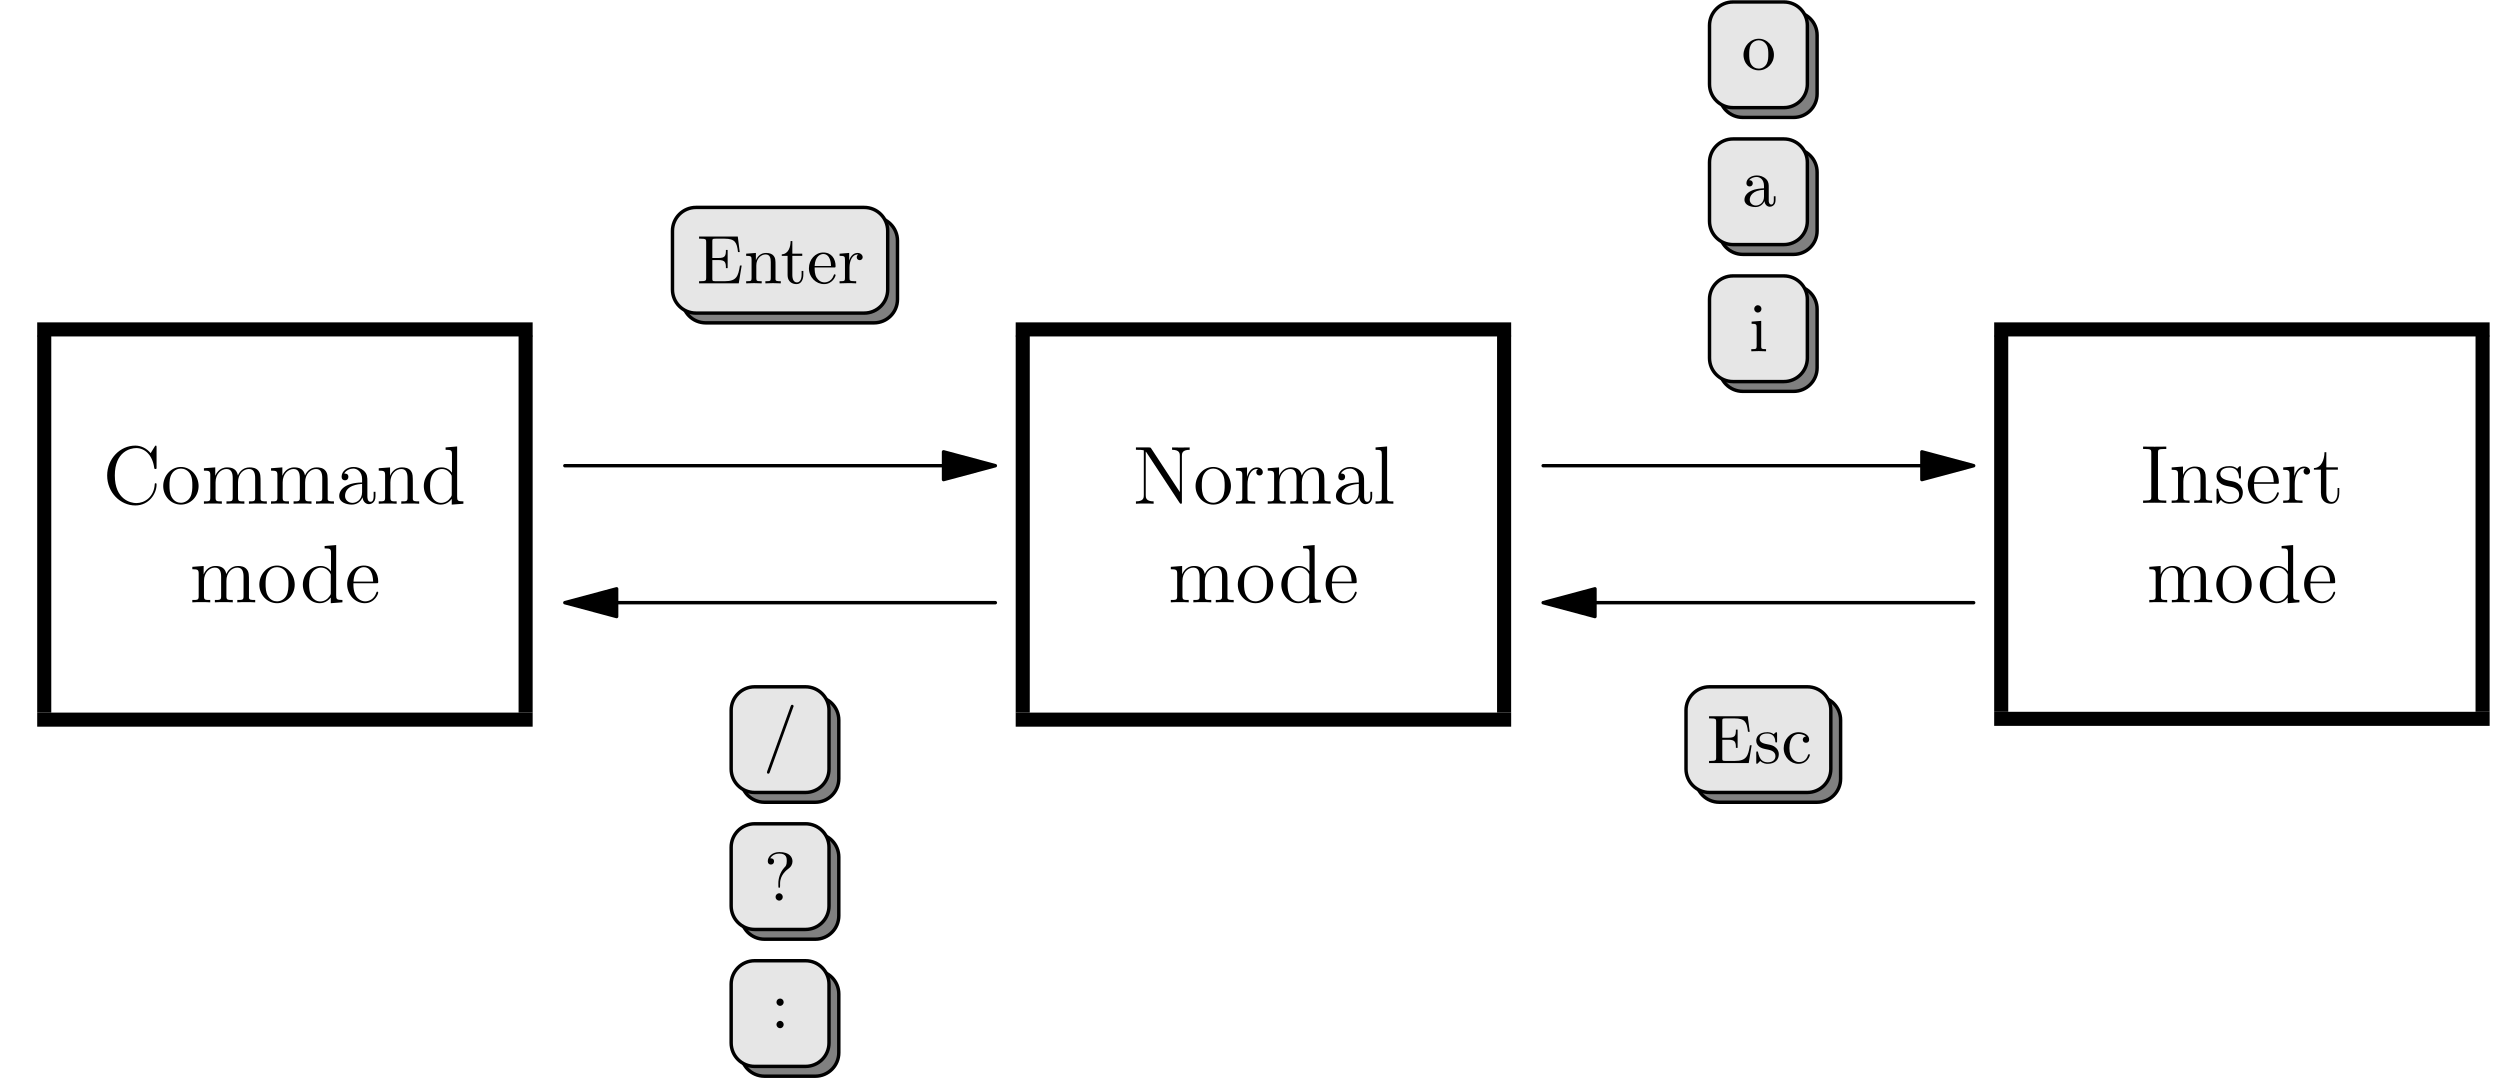 <?xml version="1.0" encoding="UTF-8"?>
<svg xmlns="http://www.w3.org/2000/svg" xmlns:xlink="http://www.w3.org/1999/xlink" width="362.09pt" height="156.12pt" viewBox="0 0 362.09 156.12" version="1.1">
<defs>
<g>
<symbol overflow="visible" id="glyph0-0">
<path style="stroke:none;" d=""/>
</symbol>
<symbol overflow="visible" id="glyph0-1">
<path style="stroke:none;" d="M 7.797 -8.141 C 7.797 -8.359 7.797 -8.422 7.672 -8.422 C 7.609 -8.422 7.594 -8.391 7.516 -8.266 L 6.938 -7.328 C 6.391 -8 5.578 -8.422 4.719 -8.422 C 2.531 -8.422 0.641 -6.531 0.641 -4.094 C 0.641 -1.609 2.562 0.25 4.719 0.25 C 6.688 0.25 7.797 -1.453 7.797 -2.766 C 7.797 -2.906 7.797 -2.969 7.656 -2.969 C 7.547 -2.969 7.531 -2.922 7.531 -2.828 C 7.422 -0.938 6.031 -0.094 4.875 -0.094 C 4.047 -0.094 1.75 -0.594 1.75 -4.094 C 1.75 -7.547 4 -8.062 4.859 -8.062 C 6.125 -8.062 7.219 -7 7.453 -5.219 C 7.484 -5.062 7.484 -5.031 7.625 -5.031 C 7.797 -5.031 7.797 -5.062 7.797 -5.312 Z M 7.797 -8.141 "/>
</symbol>
<symbol overflow="visible" id="glyph0-2">
<path style="stroke:none;" d="M 5.484 -2.562 C 5.484 -4.094 4.312 -5.328 2.922 -5.328 C 1.5 -5.328 0.359 -4.062 0.359 -2.562 C 0.359 -1.031 1.547 0.125 2.922 0.125 C 4.328 0.125 5.484 -1.047 5.484 -2.562 Z M 2.922 -0.141 C 2.484 -0.141 1.953 -0.328 1.609 -0.922 C 1.281 -1.453 1.266 -2.156 1.266 -2.672 C 1.266 -3.125 1.266 -3.844 1.641 -4.391 C 1.969 -4.906 2.5 -5.094 2.922 -5.094 C 3.375 -5.094 3.891 -4.875 4.203 -4.406 C 4.578 -3.859 4.578 -3.109 4.578 -2.672 C 4.578 -2.25 4.578 -1.5 4.266 -0.938 C 3.938 -0.375 3.375 -0.141 2.922 -0.141 Z M 2.922 -0.141 "/>
</symbol>
<symbol overflow="visible" id="glyph0-3">
<path style="stroke:none;" d="M 8.578 -2.906 C 8.578 -4.016 8.578 -4.344 8.297 -4.734 C 7.953 -5.203 7.391 -5.266 6.984 -5.266 C 5.984 -5.266 5.484 -4.547 5.297 -4.094 C 5.125 -5.016 4.484 -5.266 3.734 -5.266 C 2.562 -5.266 2.109 -4.281 2.016 -4.047 L 2.016 -5.266 L 0.375 -5.141 L 0.375 -4.797 C 1.188 -4.797 1.297 -4.703 1.297 -4.125 L 1.297 -0.891 C 1.297 -0.344 1.156 -0.344 0.375 -0.344 L 0.375 0 C 0.688 -0.031 1.344 -0.031 1.672 -0.031 C 2.016 -0.031 2.672 -0.031 2.969 0 L 2.969 -0.344 C 2.219 -0.344 2.062 -0.344 2.062 -0.891 L 2.062 -3.109 C 2.062 -4.359 2.891 -5.031 3.641 -5.031 C 4.375 -5.031 4.547 -4.422 4.547 -3.688 L 4.547 -0.891 C 4.547 -0.344 4.406 -0.344 3.641 -0.344 L 3.641 0 C 3.938 -0.031 4.594 -0.031 4.922 -0.031 C 5.266 -0.031 5.922 -0.031 6.234 0 L 6.234 -0.344 C 5.469 -0.344 5.312 -0.344 5.312 -0.891 L 5.312 -3.109 C 5.312 -4.359 6.141 -5.031 6.891 -5.031 C 7.625 -5.031 7.797 -4.422 7.797 -3.688 L 7.797 -0.891 C 7.797 -0.344 7.656 -0.344 6.891 -0.344 L 6.891 0 C 7.203 -0.031 7.844 -0.031 8.172 -0.031 C 8.516 -0.031 9.172 -0.031 9.484 0 L 9.484 -0.344 C 8.875 -0.344 8.578 -0.344 8.578 -0.703 Z M 8.578 -2.906 "/>
</symbol>
<symbol overflow="visible" id="glyph0-4">
<path style="stroke:none;" d="M 4.609 -3.188 C 4.609 -3.844 4.609 -4.312 4.094 -4.781 C 3.672 -5.156 3.125 -5.328 2.609 -5.328 C 1.625 -5.328 0.875 -4.688 0.875 -3.906 C 0.875 -3.562 1.094 -3.391 1.375 -3.391 C 1.656 -3.391 1.859 -3.594 1.859 -3.891 C 1.859 -4.375 1.438 -4.375 1.25 -4.375 C 1.531 -4.875 2.109 -5.094 2.578 -5.094 C 3.125 -5.094 3.844 -4.641 3.844 -3.562 L 3.844 -3.078 C 1.438 -3.047 0.531 -2.047 0.531 -1.125 C 0.531 -0.172 1.625 0.125 2.359 0.125 C 3.141 0.125 3.688 -0.359 3.906 -0.938 C 3.953 -0.375 4.328 0.062 4.844 0.062 C 5.094 0.062 5.781 -0.109 5.781 -1.062 L 5.781 -1.734 L 5.516 -1.734 L 5.516 -1.062 C 5.516 -0.375 5.234 -0.281 5.062 -0.281 C 4.609 -0.281 4.609 -0.922 4.609 -1.094 Z M 3.844 -1.688 C 3.844 -0.516 2.969 -0.125 2.453 -0.125 C 1.859 -0.125 1.375 -0.547 1.375 -1.125 C 1.375 -2.703 3.406 -2.844 3.844 -2.875 Z M 3.844 -1.688 "/>
</symbol>
<symbol overflow="visible" id="glyph0-5">
<path style="stroke:none;" d="M 5.312 -2.906 C 5.312 -4.016 5.312 -4.344 5.047 -4.734 C 4.703 -5.203 4.141 -5.266 3.734 -5.266 C 2.562 -5.266 2.109 -4.281 2.016 -4.047 L 2.016 -5.266 L 0.375 -5.141 L 0.375 -4.797 C 1.188 -4.797 1.297 -4.703 1.297 -4.125 L 1.297 -0.891 C 1.297 -0.344 1.156 -0.344 0.375 -0.344 L 0.375 0 C 0.688 -0.031 1.344 -0.031 1.672 -0.031 C 2.016 -0.031 2.672 -0.031 2.969 0 L 2.969 -0.344 C 2.219 -0.344 2.062 -0.344 2.062 -0.891 L 2.062 -3.109 C 2.062 -4.359 2.891 -5.031 3.641 -5.031 C 4.375 -5.031 4.547 -4.422 4.547 -3.688 L 4.547 -0.891 C 4.547 -0.344 4.406 -0.344 3.641 -0.344 L 3.641 0 C 3.938 -0.031 4.594 -0.031 4.922 -0.031 C 5.266 -0.031 5.922 -0.031 6.234 0 L 6.234 -0.344 C 5.625 -0.344 5.328 -0.344 5.312 -0.703 Z M 5.312 -2.906 "/>
</symbol>
<symbol overflow="visible" id="glyph0-6">
<path style="stroke:none;" d="M 3.578 -8.156 L 3.578 -7.812 C 4.406 -7.812 4.5 -7.734 4.5 -7.141 L 4.5 -4.5 C 4.25 -4.859 3.734 -5.266 3 -5.266 C 1.609 -5.266 0.422 -4.094 0.422 -2.562 C 0.422 -1.047 1.547 0.125 2.875 0.125 C 3.781 0.125 4.297 -0.484 4.469 -0.703 L 4.469 0.125 L 6.156 0 L 6.156 -0.344 C 5.344 -0.344 5.25 -0.438 5.25 -1.016 L 5.25 -8.297 Z M 4.469 -1.406 C 4.469 -1.188 4.469 -1.141 4.297 -0.891 C 4.016 -0.469 3.531 -0.125 2.922 -0.125 C 2.625 -0.125 1.328 -0.234 1.328 -2.562 C 1.328 -3.422 1.469 -3.891 1.734 -4.297 C 1.969 -4.656 2.453 -5.031 3.047 -5.031 C 3.797 -5.031 4.203 -4.5 4.328 -4.297 C 4.469 -4.094 4.469 -4.078 4.469 -3.859 Z M 4.469 -1.406 "/>
</symbol>
<symbol overflow="visible" id="glyph0-7">
<path style="stroke:none;" d="M 4.578 -2.766 C 4.844 -2.766 4.859 -2.766 4.859 -3 C 4.859 -4.203 4.219 -5.328 2.766 -5.328 C 1.406 -5.328 0.359 -4.094 0.359 -2.625 C 0.359 -1.047 1.578 0.125 2.906 0.125 C 4.328 0.125 4.859 -1.172 4.859 -1.422 C 4.859 -1.5 4.812 -1.547 4.734 -1.547 C 4.641 -1.547 4.609 -1.484 4.594 -1.422 C 4.281 -0.422 3.484 -0.141 2.969 -0.141 C 2.469 -0.141 1.266 -0.484 1.266 -2.547 L 1.266 -2.766 Z M 1.281 -3 C 1.375 -4.875 2.422 -5.094 2.766 -5.094 C 4.047 -5.094 4.109 -3.406 4.125 -3 Z M 1.281 -3 "/>
</symbol>
<symbol overflow="visible" id="glyph0-8">
<path style="stroke:none;" d="M 2.703 -8 C 2.594 -8.156 2.578 -8.156 2.312 -8.156 L 0.484 -8.156 L 0.484 -7.812 C 1 -7.812 1.297 -7.812 1.625 -7.734 L 1.625 -1.25 C 1.625 -0.906 1.625 -0.344 0.484 -0.344 L 0.484 0 C 0.797 -0.031 1.438 -0.031 1.766 -0.031 C 2.109 -0.031 2.734 -0.031 3.047 0 L 3.047 -0.344 C 1.906 -0.344 1.906 -0.906 1.906 -1.25 L 1.906 -7.547 C 2.016 -7.453 2.016 -7.422 2.109 -7.281 L 6.781 -0.172 C 6.891 -0.016 6.906 0 7 0 C 7.094 0 7.125 -0.047 7.141 -0.078 L 7.141 -6.906 C 7.141 -7.25 7.141 -7.812 8.266 -7.812 L 8.266 -8.156 C 7.953 -8.141 7.328 -8.141 7 -8.141 C 6.656 -8.141 6.031 -8.141 5.719 -8.156 L 5.719 -7.812 C 6.844 -7.812 6.844 -7.25 6.844 -6.906 L 6.844 -1.688 Z M 2.703 -8 "/>
</symbol>
<symbol overflow="visible" id="glyph0-9">
<path style="stroke:none;" d="M 2 -2.781 C 2 -3.938 2.469 -5.031 3.391 -5.031 C 3.484 -5.031 3.516 -5.031 3.562 -5.016 C 3.469 -4.969 3.281 -4.906 3.281 -4.578 C 3.281 -4.234 3.547 -4.094 3.734 -4.094 C 3.984 -4.094 4.219 -4.25 4.219 -4.578 C 4.219 -4.938 3.891 -5.266 3.375 -5.266 C 2.359 -5.266 2.016 -4.172 1.953 -3.938 L 1.938 -3.938 L 1.938 -5.266 L 0.328 -5.141 L 0.328 -4.797 C 1.141 -4.797 1.25 -4.703 1.25 -4.125 L 1.25 -0.891 C 1.25 -0.344 1.109 -0.344 0.328 -0.344 L 0.328 0 C 0.672 -0.031 1.328 -0.031 1.688 -0.031 C 2.016 -0.031 2.859 -0.031 3.125 0 L 3.125 -0.344 L 2.891 -0.344 C 2.016 -0.344 2 -0.484 2 -0.906 Z M 2 -2.781 "/>
</symbol>
<symbol overflow="visible" id="glyph0-10">
<path style="stroke:none;" d="M 2.062 -8.297 L 0.391 -8.156 L 0.391 -7.812 C 1.203 -7.812 1.297 -7.734 1.297 -7.141 L 1.297 -0.891 C 1.297 -0.344 1.172 -0.344 0.391 -0.344 L 0.391 0 C 0.734 -0.031 1.312 -0.031 1.672 -0.031 C 2.031 -0.031 2.625 -0.031 2.969 0 L 2.969 -0.344 C 2.203 -0.344 2.062 -0.344 2.062 -0.891 Z M 2.062 -8.297 "/>
</symbol>
<symbol overflow="visible" id="glyph0-11">
<path style="stroke:none;" d="M 2.594 -7.25 C 2.594 -7.703 2.625 -7.812 3.531 -7.812 L 3.797 -7.812 L 3.797 -8.156 C 3.5 -8.141 2.469 -8.141 2.109 -8.141 C 1.75 -8.141 0.719 -8.141 0.438 -8.156 L 0.438 -7.812 L 0.688 -7.812 C 1.594 -7.812 1.625 -7.703 1.625 -7.25 L 1.625 -0.906 C 1.625 -0.469 1.594 -0.344 0.688 -0.344 L 0.438 -0.344 L 0.438 0 C 0.719 -0.031 1.75 -0.031 2.109 -0.031 C 2.469 -0.031 3.5 -0.031 3.797 0 L 3.797 -0.344 L 3.531 -0.344 C 2.625 -0.344 2.594 -0.469 2.594 -0.906 Z M 2.594 -7.25 "/>
</symbol>
<symbol overflow="visible" id="glyph0-12">
<path style="stroke:none;" d="M 3.922 -5.062 C 3.922 -5.266 3.922 -5.328 3.797 -5.328 C 3.703 -5.328 3.484 -5.062 3.391 -4.953 C 3.031 -5.266 2.656 -5.328 2.266 -5.328 C 0.828 -5.328 0.391 -4.547 0.391 -3.891 C 0.391 -3.75 0.391 -3.328 0.844 -2.922 C 1.234 -2.578 1.641 -2.5 2.188 -2.391 C 2.844 -2.266 3 -2.219 3.297 -1.984 C 3.516 -1.812 3.672 -1.547 3.672 -1.203 C 3.672 -0.688 3.375 -0.125 2.312 -0.125 C 1.531 -0.125 0.953 -0.578 0.688 -1.766 C 0.641 -1.984 0.641 -2 0.641 -2.016 C 0.609 -2.062 0.562 -2.062 0.531 -2.062 C 0.391 -2.062 0.391 -2 0.391 -1.781 L 0.391 -0.156 C 0.391 0.062 0.391 0.125 0.516 0.125 C 0.578 0.125 0.578 0.109 0.781 -0.141 C 0.844 -0.234 0.844 -0.25 1.031 -0.438 C 1.484 0.125 2.125 0.125 2.328 0.125 C 3.578 0.125 4.203 -0.578 4.203 -1.516 C 4.203 -2.156 3.812 -2.547 3.703 -2.656 C 3.281 -3.031 2.953 -3.094 2.156 -3.234 C 1.812 -3.312 0.938 -3.484 0.938 -4.203 C 0.938 -4.562 1.188 -5.109 2.266 -5.109 C 3.562 -5.109 3.641 -4 3.656 -3.641 C 3.672 -3.531 3.75 -3.531 3.797 -3.531 C 3.922 -3.531 3.922 -3.594 3.922 -3.812 Z M 3.922 -5.062 "/>
</symbol>
<symbol overflow="visible" id="glyph0-13">
<path style="stroke:none;" d="M 2.016 -4.812 L 3.688 -4.812 L 3.688 -5.156 L 2.016 -5.156 L 2.016 -7.344 L 1.75 -7.344 C 1.734 -6.234 1.297 -5.078 0.219 -5.047 L 0.219 -4.812 L 1.234 -4.812 L 1.234 -1.484 C 1.234 -0.156 2.109 0.125 2.75 0.125 C 3.5 0.125 3.891 -0.625 3.891 -1.484 L 3.891 -2.156 L 3.641 -2.156 L 3.641 -1.5 C 3.641 -0.641 3.281 -0.141 2.828 -0.141 C 2.016 -0.141 2.016 -1.25 2.016 -1.453 Z M 2.016 -4.812 "/>
</symbol>
<symbol overflow="visible" id="glyph1-0">
<path style="stroke:none;" d=""/>
</symbol>
<symbol overflow="visible" id="glyph1-1">
<path style="stroke:none;" d="M 4.359 -7.094 C 4.422 -7.234 4.422 -7.25 4.422 -7.281 C 4.422 -7.391 4.328 -7.484 4.219 -7.484 C 4.078 -7.484 4.031 -7.375 4 -7.281 L 0.609 2.109 C 0.562 2.25 0.562 2.266 0.562 2.297 C 0.562 2.406 0.641 2.5 0.75 2.5 C 0.891 2.5 0.938 2.391 0.969 2.297 Z M 4.359 -7.094 "/>
</symbol>
<symbol overflow="visible" id="glyph1-2">
<path style="stroke:none;" d="M 2.344 -2.484 C 2.344 -3.734 3.312 -4.453 3.656 -4.703 C 3.922 -4.906 4.141 -5.266 4.141 -5.688 C 4.141 -6.266 3.734 -7.031 2.25 -7.031 C 1.172 -7.031 0.562 -6.344 0.562 -5.703 C 0.562 -5.359 0.781 -5.219 1.016 -5.219 C 1.297 -5.219 1.469 -5.422 1.469 -5.688 C 1.469 -6.125 1.062 -6.125 0.922 -6.125 C 1.219 -6.656 1.797 -6.812 2.219 -6.812 C 3.312 -6.812 3.312 -6.125 3.312 -5.734 C 3.312 -5.156 3.156 -4.969 2.969 -4.797 C 2.312 -4.078 2.094 -3.156 2.094 -2.547 L 2.094 -2.109 C 2.094 -1.922 2.094 -1.859 2.219 -1.859 C 2.344 -1.859 2.344 -1.953 2.344 -2.141 Z M 2.734 -0.531 C 2.734 -0.812 2.5 -1.062 2.219 -1.062 C 1.922 -1.062 1.688 -0.812 1.688 -0.531 C 1.688 -0.234 1.922 0 2.219 0 C 2.5 0 2.734 -0.234 2.734 -0.531 Z M 2.734 -0.531 "/>
</symbol>
<symbol overflow="visible" id="glyph1-3">
<path style="stroke:none;" d="M 1.906 -3.766 C 1.906 -4.062 1.672 -4.297 1.391 -4.297 C 1.094 -4.297 0.859 -4.062 0.859 -3.766 C 0.859 -3.484 1.094 -3.234 1.391 -3.234 C 1.672 -3.234 1.906 -3.484 1.906 -3.766 Z M 1.906 -0.531 C 1.906 -0.812 1.672 -1.062 1.391 -1.062 C 1.094 -1.062 0.859 -0.812 0.859 -0.531 C 0.859 -0.234 1.094 0 1.391 0 C 1.672 0 1.906 -0.234 1.906 -0.531 Z M 1.906 -0.531 "/>
</symbol>
<symbol overflow="visible" id="glyph1-4">
<path style="stroke:none;" d="M 1.359 -0.781 C 1.359 -0.422 1.328 -0.312 0.562 -0.312 L 0.328 -0.312 L 0.328 0 L 6.078 0 L 6.5 -2.578 L 6.25 -2.578 C 6 -1.031 5.766 -0.312 4.062 -0.312 L 2.734 -0.312 C 2.266 -0.312 2.25 -0.375 2.25 -0.703 L 2.25 -3.375 L 3.141 -3.375 C 4.109 -3.375 4.219 -3.047 4.219 -2.203 L 4.469 -2.203 L 4.469 -4.844 L 4.219 -4.844 C 4.219 -3.984 4.109 -3.672 3.141 -3.672 L 2.25 -3.672 L 2.25 -6.078 C 2.25 -6.406 2.266 -6.469 2.734 -6.469 L 4.016 -6.469 C 5.547 -6.469 5.812 -5.922 5.969 -4.531 L 6.219 -4.531 L 5.938 -6.781 L 0.328 -6.781 L 0.328 -6.469 L 0.562 -6.469 C 1.328 -6.469 1.359 -6.359 1.359 -6 Z M 1.359 -0.781 "/>
</symbol>
<symbol overflow="visible" id="glyph1-5">
<path style="stroke:none;" d="M 2.078 -1.938 C 2.297 -1.891 3.109 -1.734 3.109 -1.016 C 3.109 -0.516 2.766 -0.109 1.984 -0.109 C 1.141 -0.109 0.781 -0.672 0.594 -1.531 C 0.562 -1.656 0.562 -1.688 0.453 -1.688 C 0.328 -1.688 0.328 -1.625 0.328 -1.453 L 0.328 -0.125 C 0.328 0.047 0.328 0.109 0.438 0.109 C 0.484 0.109 0.5 0.094 0.688 -0.094 C 0.703 -0.109 0.703 -0.125 0.891 -0.312 C 1.328 0.094 1.781 0.109 1.984 0.109 C 3.125 0.109 3.594 -0.562 3.594 -1.281 C 3.594 -1.797 3.297 -2.109 3.172 -2.219 C 2.844 -2.547 2.453 -2.625 2.031 -2.703 C 1.469 -2.812 0.812 -2.938 0.812 -3.516 C 0.812 -3.875 1.062 -4.281 1.922 -4.281 C 3.016 -4.281 3.078 -3.375 3.094 -3.078 C 3.094 -2.984 3.188 -2.984 3.203 -2.984 C 3.344 -2.984 3.344 -3.031 3.344 -3.219 L 3.344 -4.234 C 3.344 -4.391 3.344 -4.469 3.234 -4.469 C 3.188 -4.469 3.156 -4.469 3.031 -4.344 C 3 -4.312 2.906 -4.219 2.859 -4.188 C 2.484 -4.469 2.078 -4.469 1.922 -4.469 C 0.703 -4.469 0.328 -3.797 0.328 -3.234 C 0.328 -2.891 0.484 -2.609 0.75 -2.391 C 1.078 -2.141 1.359 -2.078 2.078 -1.938 Z M 2.078 -1.938 "/>
</symbol>
<symbol overflow="visible" id="glyph1-6">
<path style="stroke:none;" d="M 1.172 -2.172 C 1.172 -3.797 1.984 -4.219 2.516 -4.219 C 2.609 -4.219 3.234 -4.203 3.578 -3.844 C 3.172 -3.812 3.109 -3.516 3.109 -3.391 C 3.109 -3.125 3.297 -2.938 3.562 -2.938 C 3.828 -2.938 4.031 -3.094 4.031 -3.406 C 4.031 -4.078 3.266 -4.469 2.5 -4.469 C 1.25 -4.469 0.344 -3.391 0.344 -2.156 C 0.344 -0.875 1.328 0.109 2.484 0.109 C 3.812 0.109 4.141 -1.094 4.141 -1.188 C 4.141 -1.281 4.031 -1.281 4 -1.281 C 3.922 -1.281 3.891 -1.25 3.875 -1.188 C 3.594 -0.266 2.938 -0.141 2.578 -0.141 C 2.047 -0.141 1.172 -0.562 1.172 -2.172 Z M 1.172 -2.172 "/>
</symbol>
<symbol overflow="visible" id="glyph1-7">
<path style="stroke:none;" d="M 1.094 -3.422 L 1.094 -0.75 C 1.094 -0.312 0.984 -0.312 0.312 -0.312 L 0.312 0 C 0.672 -0.016 1.172 -0.031 1.453 -0.031 C 1.703 -0.031 2.219 -0.016 2.562 0 L 2.562 -0.312 C 1.891 -0.312 1.781 -0.312 1.781 -0.75 L 1.781 -2.594 C 1.781 -3.625 2.5 -4.188 3.125 -4.188 C 3.766 -4.188 3.875 -3.656 3.875 -3.078 L 3.875 -0.75 C 3.875 -0.312 3.766 -0.312 3.094 -0.312 L 3.094 0 C 3.438 -0.016 3.953 -0.031 4.219 -0.031 C 4.469 -0.031 5 -0.016 5.328 0 L 5.328 -0.312 C 4.812 -0.312 4.562 -0.312 4.562 -0.609 L 4.562 -2.516 C 4.562 -3.375 4.562 -3.672 4.25 -4.031 C 4.109 -4.203 3.781 -4.406 3.203 -4.406 C 2.469 -4.406 2 -3.984 1.719 -3.359 L 1.719 -4.406 L 0.312 -4.297 L 0.312 -3.984 C 1.016 -3.984 1.094 -3.922 1.094 -3.422 Z M 1.094 -3.422 "/>
</symbol>
<symbol overflow="visible" id="glyph1-8">
<path style="stroke:none;" d="M 1.719 -3.984 L 3.156 -3.984 L 3.156 -4.297 L 1.719 -4.297 L 1.719 -6.125 L 1.469 -6.125 C 1.469 -5.312 1.172 -4.25 0.188 -4.203 L 0.188 -3.984 L 1.031 -3.984 L 1.031 -1.234 C 1.031 -0.016 1.969 0.109 2.328 0.109 C 3.031 0.109 3.312 -0.594 3.312 -1.234 L 3.312 -1.797 L 3.062 -1.797 L 3.062 -1.25 C 3.062 -0.516 2.766 -0.141 2.391 -0.141 C 1.719 -0.141 1.719 -1.047 1.719 -1.219 Z M 1.719 -3.984 "/>
</symbol>
<symbol overflow="visible" id="glyph1-9">
<path style="stroke:none;" d="M 1.109 -2.516 C 1.172 -4 2.016 -4.25 2.359 -4.25 C 3.375 -4.25 3.484 -2.906 3.484 -2.516 Z M 1.109 -2.297 L 3.891 -2.297 C 4.109 -2.297 4.141 -2.297 4.141 -2.516 C 4.141 -3.5 3.594 -4.469 2.359 -4.469 C 1.203 -4.469 0.281 -3.438 0.281 -2.188 C 0.281 -0.859 1.328 0.109 2.469 0.109 C 3.688 0.109 4.141 -1 4.141 -1.188 C 4.141 -1.281 4.062 -1.312 4 -1.312 C 3.922 -1.312 3.891 -1.25 3.875 -1.172 C 3.531 -0.141 2.625 -0.141 2.531 -0.141 C 2.031 -0.141 1.641 -0.438 1.406 -0.812 C 1.109 -1.281 1.109 -1.938 1.109 -2.297 Z M 1.109 -2.297 "/>
</symbol>
<symbol overflow="visible" id="glyph1-10">
<path style="stroke:none;" d="M 1.672 -3.312 L 1.672 -4.406 L 0.281 -4.297 L 0.281 -3.984 C 0.984 -3.984 1.062 -3.922 1.062 -3.422 L 1.062 -0.75 C 1.062 -0.312 0.953 -0.312 0.281 -0.312 L 0.281 0 C 0.672 -0.016 1.141 -0.031 1.422 -0.031 C 1.812 -0.031 2.281 -0.031 2.688 0 L 2.688 -0.312 L 2.469 -0.312 C 1.734 -0.312 1.719 -0.422 1.719 -0.781 L 1.719 -2.312 C 1.719 -3.297 2.141 -4.188 2.891 -4.188 C 2.953 -4.188 2.984 -4.188 3 -4.172 C 2.969 -4.172 2.766 -4.047 2.766 -3.781 C 2.766 -3.516 2.984 -3.359 3.203 -3.359 C 3.375 -3.359 3.625 -3.484 3.625 -3.797 C 3.625 -4.109 3.312 -4.406 2.891 -4.406 C 2.156 -4.406 1.797 -3.734 1.672 -3.312 Z M 1.672 -3.312 "/>
</symbol>
<symbol overflow="visible" id="glyph1-11">
<path style="stroke:none;" d="M 1.766 -4.406 L 0.375 -4.297 L 0.375 -3.984 C 1.016 -3.984 1.109 -3.922 1.109 -3.438 L 1.109 -0.75 C 1.109 -0.312 1 -0.312 0.328 -0.312 L 0.328 0 C 0.641 -0.016 1.188 -0.031 1.422 -0.031 C 1.781 -0.031 2.125 -0.016 2.469 0 L 2.469 -0.312 C 1.797 -0.312 1.766 -0.359 1.766 -0.75 Z M 1.797 -6.141 C 1.797 -6.453 1.562 -6.672 1.281 -6.672 C 0.969 -6.672 0.75 -6.406 0.75 -6.141 C 0.75 -5.875 0.969 -5.609 1.281 -5.609 C 1.562 -5.609 1.797 -5.828 1.797 -6.141 Z M 1.797 -6.141 "/>
</symbol>
<symbol overflow="visible" id="glyph1-12">
<path style="stroke:none;" d="M 3.312 -0.75 C 3.359 -0.359 3.625 0.062 4.094 0.062 C 4.312 0.062 4.922 -0.078 4.922 -0.891 L 4.922 -1.453 L 4.672 -1.453 L 4.672 -0.891 C 4.672 -0.312 4.422 -0.25 4.312 -0.25 C 3.984 -0.25 3.938 -0.703 3.938 -0.75 L 3.938 -2.734 C 3.938 -3.156 3.938 -3.547 3.578 -3.922 C 3.188 -4.312 2.688 -4.469 2.219 -4.469 C 1.391 -4.469 0.703 -4 0.703 -3.344 C 0.703 -3.047 0.906 -2.875 1.172 -2.875 C 1.453 -2.875 1.625 -3.078 1.625 -3.328 C 1.625 -3.453 1.578 -3.781 1.109 -3.781 C 1.391 -4.141 1.875 -4.25 2.188 -4.25 C 2.688 -4.25 3.25 -3.859 3.25 -2.969 L 3.25 -2.609 C 2.734 -2.578 2.047 -2.547 1.422 -2.25 C 0.672 -1.906 0.422 -1.391 0.422 -0.953 C 0.422 -0.141 1.391 0.109 2.016 0.109 C 2.672 0.109 3.125 -0.297 3.312 -0.75 Z M 3.25 -2.391 L 3.25 -1.391 C 3.25 -0.453 2.531 -0.109 2.078 -0.109 C 1.594 -0.109 1.188 -0.453 1.188 -0.953 C 1.188 -1.5 1.609 -2.328 3.25 -2.391 Z M 3.25 -2.391 "/>
</symbol>
<symbol overflow="visible" id="glyph1-13">
<path style="stroke:none;" d="M 4.688 -2.141 C 4.688 -3.406 3.703 -4.469 2.5 -4.469 C 1.25 -4.469 0.281 -3.375 0.281 -2.141 C 0.281 -0.844 1.312 0.109 2.484 0.109 C 3.688 0.109 4.688 -0.875 4.688 -2.141 Z M 2.5 -0.141 C 2.062 -0.141 1.625 -0.344 1.359 -0.812 C 1.109 -1.25 1.109 -1.859 1.109 -2.219 C 1.109 -2.609 1.109 -3.141 1.344 -3.578 C 1.609 -4.031 2.078 -4.25 2.484 -4.25 C 2.922 -4.25 3.344 -4.031 3.609 -3.594 C 3.875 -3.172 3.875 -2.594 3.875 -2.219 C 3.875 -1.859 3.875 -1.312 3.656 -0.875 C 3.422 -0.422 2.984 -0.141 2.5 -0.141 Z M 2.5 -0.141 "/>
</symbol>
</g>
<clipPath id="clip1">
  <path d="M 107 140 L 122 140 L 122 156.121 L 107 156.121 Z M 107 140 "/>
</clipPath>
</defs>
<g id="surface1">
<path style="fill:none;stroke-width:4.999;stroke-linecap:round;stroke-linejoin:round;stroke:rgb(0%,0%,0%);stroke-opacity:1;stroke-miterlimit:10;" d="M 1366.602 886.708 L 818.125 886.708 " transform="matrix(0.1,0,0,-0.1,0,156.12)"/>
<path style="fill-rule:nonzero;fill:rgb(0%,0%,0%);fill-opacity:1;stroke-width:4.999;stroke-linecap:round;stroke-linejoin:round;stroke:rgb(0%,0%,0%);stroke-opacity:1;stroke-miterlimit:10;" d="M 1441.602 886.708 L 1366.602 906.786 L 1366.602 866.591 Z M 1441.602 886.708 " transform="matrix(0.1,0,0,-0.1,0,156.12)"/>
<path style="fill:none;stroke-width:4.999;stroke-linecap:round;stroke-linejoin:round;stroke:rgb(0%,0%,0%);stroke-opacity:1;stroke-miterlimit:10;" d="M 893.086 688.309 L 1441.602 688.309 " transform="matrix(0.1,0,0,-0.1,0,156.12)"/>
<path style="fill-rule:nonzero;fill:rgb(0%,0%,0%);fill-opacity:1;stroke-width:4.999;stroke-linecap:round;stroke-linejoin:round;stroke:rgb(0%,0%,0%);stroke-opacity:1;stroke-miterlimit:10;" d="M 818.125 688.309 L 893.086 668.231 L 893.086 708.388 Z M 818.125 688.309 " transform="matrix(0.1,0,0,-0.1,0,156.12)"/>
<path style="fill:none;stroke-width:4.999;stroke-linecap:round;stroke-linejoin:round;stroke:rgb(0%,0%,0%);stroke-opacity:1;stroke-miterlimit:10;" d="M 2783.594 886.708 L 2235.078 886.708 " transform="matrix(0.1,0,0,-0.1,0,156.12)"/>
<path style="fill-rule:nonzero;fill:rgb(0%,0%,0%);fill-opacity:1;stroke-width:4.999;stroke-linecap:round;stroke-linejoin:round;stroke:rgb(0%,0%,0%);stroke-opacity:1;stroke-miterlimit:10;" d="M 2858.555 886.708 L 2783.594 906.786 L 2783.594 866.591 Z M 2858.555 886.708 " transform="matrix(0.1,0,0,-0.1,0,156.12)"/>
<path style="fill:none;stroke-width:4.999;stroke-linecap:round;stroke-linejoin:round;stroke:rgb(0%,0%,0%);stroke-opacity:1;stroke-miterlimit:10;" d="M 2310.078 688.309 L 2858.555 688.309 " transform="matrix(0.1,0,0,-0.1,0,156.12)"/>
<path style="fill-rule:nonzero;fill:rgb(0%,0%,0%);fill-opacity:1;stroke-width:4.999;stroke-linecap:round;stroke-linejoin:round;stroke:rgb(0%,0%,0%);stroke-opacity:1;stroke-miterlimit:10;" d="M 2235.078 688.309 L 2310.078 668.231 L 2310.078 708.388 Z M 2235.078 688.309 " transform="matrix(0.1,0,0,-0.1,0,156.12)"/>
<path style=" stroke:none;fill-rule:nonzero;fill:rgb(50%,50%,50%);fill-opacity:1;" d="M 110.719 116.195 L 118.086 116.195 C 119.965 116.195 121.488 114.672 121.488 112.793 L 121.488 104.293 C 121.488 102.414 119.965 100.891 118.086 100.891 L 110.719 100.891 C 108.84 100.891 107.316 102.414 107.316 104.293 L 107.316 112.793 C 107.316 114.672 108.84 116.195 110.719 116.195 "/>
<path style="fill:none;stroke-width:4.999;stroke-linecap:round;stroke-linejoin:round;stroke:rgb(0%,0%,0%);stroke-opacity:1;stroke-miterlimit:10;" d="M 1107.188 399.247 L 1180.859 399.247 C 1199.648 399.247 1214.883 414.481 1214.883 433.27 L 1214.883 518.27 C 1214.883 537.059 1199.648 552.294 1180.859 552.294 L 1107.188 552.294 C 1088.398 552.294 1073.164 537.059 1073.164 518.27 L 1073.164 433.27 C 1073.164 414.481 1088.398 399.247 1107.188 399.247 Z M 1107.188 399.247 " transform="matrix(0.1,0,0,-0.1,0,156.12)"/>
<path style=" stroke:none;fill-rule:nonzero;fill:rgb(90.039%,90.039%,90.039%);fill-opacity:1;" d="M 109.301 114.777 L 116.668 114.777 C 118.547 114.777 120.07 113.254 120.07 111.379 L 120.07 102.875 C 120.07 100.996 118.547 99.473 116.668 99.473 L 109.301 99.473 C 107.422 99.473 105.898 100.996 105.898 102.875 L 105.898 111.379 C 105.898 113.254 107.422 114.777 109.301 114.777 "/>
<path style="fill:none;stroke-width:4.999;stroke-linecap:round;stroke-linejoin:round;stroke:rgb(0%,0%,0%);stroke-opacity:1;stroke-miterlimit:10;" d="M 1093.008 413.427 L 1166.68 413.427 C 1185.469 413.427 1200.703 428.661 1200.703 447.411 L 1200.703 532.45 C 1200.703 551.239 1185.469 566.473 1166.68 566.473 L 1093.008 566.473 C 1074.219 566.473 1058.984 551.239 1058.984 532.45 L 1058.984 447.411 C 1058.984 428.661 1074.219 413.427 1093.008 413.427 Z M 1093.008 413.427 " transform="matrix(0.1,0,0,-0.1,0,156.12)"/>
<path style=" stroke:none;fill-rule:nonzero;fill:rgb(50%,50%,50%);fill-opacity:1;" d="M 110.719 136.031 L 118.086 136.031 C 119.965 136.031 121.488 134.512 121.488 132.633 L 121.488 124.129 C 121.488 122.25 119.965 120.73 118.086 120.73 L 110.719 120.73 C 108.84 120.73 107.316 122.25 107.316 124.129 L 107.316 132.633 C 107.316 134.512 108.84 136.031 110.719 136.031 "/>
<path style="fill:none;stroke-width:4.999;stroke-linecap:round;stroke-linejoin:round;stroke:rgb(0%,0%,0%);stroke-opacity:1;stroke-miterlimit:10;" d="M 1107.188 200.887 L 1180.859 200.887 C 1199.648 200.887 1214.883 216.083 1214.883 234.872 L 1214.883 319.911 C 1214.883 338.7 1199.648 353.895 1180.859 353.895 L 1107.188 353.895 C 1088.398 353.895 1073.164 338.7 1073.164 319.911 L 1073.164 234.872 C 1073.164 216.083 1088.398 200.887 1107.188 200.887 Z M 1107.188 200.887 " transform="matrix(0.1,0,0,-0.1,0,156.12)"/>
<path style=" stroke:none;fill-rule:nonzero;fill:rgb(90.039%,90.039%,90.039%);fill-opacity:1;" d="M 109.301 134.617 L 116.668 134.617 C 118.547 134.617 120.07 133.094 120.07 131.215 L 120.07 122.711 C 120.07 120.836 118.547 119.312 116.668 119.312 L 109.301 119.312 C 107.422 119.312 105.898 120.836 105.898 122.711 L 105.898 131.215 C 105.898 133.094 107.422 134.617 109.301 134.617 "/>
<path style="fill:none;stroke-width:4.999;stroke-linecap:round;stroke-linejoin:round;stroke:rgb(0%,0%,0%);stroke-opacity:1;stroke-miterlimit:10;" d="M 1093.008 215.028 L 1166.68 215.028 C 1185.469 215.028 1200.703 230.262 1200.703 249.052 L 1200.703 334.091 C 1200.703 352.841 1185.469 368.075 1166.68 368.075 L 1093.008 368.075 C 1074.219 368.075 1058.984 352.841 1058.984 334.091 L 1058.984 249.052 C 1058.984 230.262 1074.219 215.028 1093.008 215.028 Z M 1093.008 215.028 " transform="matrix(0.1,0,0,-0.1,0,156.12)"/>
<path style=" stroke:none;fill-rule:nonzero;fill:rgb(50%,50%,50%);fill-opacity:1;" d="M 110.719 155.871 L 118.086 155.871 C 119.965 155.871 121.488 154.348 121.488 152.469 L 121.488 143.969 C 121.488 142.09 119.965 140.566 118.086 140.566 L 110.719 140.566 C 108.84 140.566 107.316 142.09 107.316 143.969 L 107.316 152.469 C 107.316 154.348 108.84 155.871 110.719 155.871 "/>
<g clip-path="url(#clip1)" clip-rule="nonzero">
<path style="fill:none;stroke-width:4.999;stroke-linecap:round;stroke-linejoin:round;stroke:rgb(0%,0%,0%);stroke-opacity:1;stroke-miterlimit:10;" d="M 1107.188 2.489 L 1180.859 2.489 C 1199.648 2.489 1214.883 17.723 1214.883 36.513 L 1214.883 121.513 C 1214.883 140.302 1199.648 155.536 1180.859 155.536 L 1107.188 155.536 C 1088.398 155.536 1073.164 140.302 1073.164 121.513 L 1073.164 36.513 C 1073.164 17.723 1088.398 2.489 1107.188 2.489 Z M 1107.188 2.489 " transform="matrix(0.1,0,0,-0.1,0,156.12)"/>
</g>
<path style=" stroke:none;fill-rule:nonzero;fill:rgb(90.039%,90.039%,90.039%);fill-opacity:1;" d="M 109.301 154.453 L 116.668 154.453 C 118.547 154.453 120.07 152.93 120.07 151.051 L 120.07 142.551 C 120.07 140.672 118.547 139.148 116.668 139.148 L 109.301 139.148 C 107.422 139.148 105.898 140.672 105.898 142.551 L 105.898 151.051 C 105.898 152.93 107.422 154.453 109.301 154.453 "/>
<path style="fill:none;stroke-width:4.999;stroke-linecap:round;stroke-linejoin:round;stroke:rgb(0%,0%,0%);stroke-opacity:1;stroke-miterlimit:10;" d="M 1093.008 16.669 L 1166.68 16.669 C 1185.469 16.669 1200.703 31.903 1200.703 50.692 L 1200.703 135.692 C 1200.703 154.481 1185.469 169.716 1166.68 169.716 L 1093.008 169.716 C 1074.219 169.716 1058.984 154.481 1058.984 135.692 L 1058.984 50.692 C 1058.984 31.903 1074.219 16.669 1093.008 16.669 Z M 1093.008 16.669 " transform="matrix(0.1,0,0,-0.1,0,156.12)"/>
<path style=" stroke:none;fill-rule:nonzero;fill:rgb(50%,50%,50%);fill-opacity:1;" d="M 249.016 116.195 L 263.184 116.195 C 265.062 116.195 266.586 114.672 266.586 112.793 L 266.586 104.293 C 266.586 102.414 265.062 100.891 263.184 100.891 L 249.016 100.891 C 247.137 100.891 245.613 102.414 245.613 104.293 L 245.613 112.793 C 245.613 114.672 247.137 116.195 249.016 116.195 "/>
<path style="fill:none;stroke-width:4.999;stroke-linecap:round;stroke-linejoin:round;stroke:rgb(0%,0%,0%);stroke-opacity:1;stroke-miterlimit:10;" d="M 2490.156 399.247 L 2631.836 399.247 C 2650.625 399.247 2665.859 414.481 2665.859 433.27 L 2665.859 518.27 C 2665.859 537.059 2650.625 552.294 2631.836 552.294 L 2490.156 552.294 C 2471.367 552.294 2456.133 537.059 2456.133 518.27 L 2456.133 433.27 C 2456.133 414.481 2471.367 399.247 2490.156 399.247 Z M 2490.156 399.247 " transform="matrix(0.1,0,0,-0.1,0,156.12)"/>
<path style=" stroke:none;fill-rule:nonzero;fill:rgb(90.039%,90.039%,90.039%);fill-opacity:1;" d="M 247.598 114.777 L 261.77 114.777 C 263.645 114.777 265.168 113.254 265.168 111.379 L 265.168 102.875 C 265.168 100.996 263.645 99.473 261.77 99.473 L 247.598 99.473 C 245.719 99.473 244.195 100.996 244.195 102.875 L 244.195 111.379 C 244.195 113.254 245.719 114.777 247.598 114.777 "/>
<path style="fill:none;stroke-width:4.999;stroke-linecap:round;stroke-linejoin:round;stroke:rgb(0%,0%,0%);stroke-opacity:1;stroke-miterlimit:10;" d="M 2475.977 413.427 L 2617.695 413.427 C 2636.445 413.427 2651.68 428.661 2651.68 447.411 L 2651.68 532.45 C 2651.68 551.239 2636.445 566.473 2617.695 566.473 L 2475.977 566.473 C 2457.188 566.473 2441.953 551.239 2441.953 532.45 L 2441.953 447.411 C 2441.953 428.661 2457.188 413.427 2475.977 413.427 Z M 2475.977 413.427 " transform="matrix(0.1,0,0,-0.1,0,156.12)"/>
<path style=" stroke:none;fill-rule:nonzero;fill:rgb(50%,50%,50%);fill-opacity:1;" d="M 102.215 46.762 L 126.59 46.762 C 128.465 46.762 129.988 45.238 129.988 43.363 L 129.988 34.859 C 129.988 32.98 128.465 31.461 126.59 31.461 L 102.215 31.461 C 100.34 31.461 98.816 32.98 98.816 34.859 L 98.816 43.363 C 98.816 45.238 100.34 46.762 102.215 46.762 "/>
<path style="fill:none;stroke-width:4.999;stroke-linecap:round;stroke-linejoin:round;stroke:rgb(0%,0%,0%);stroke-opacity:1;stroke-miterlimit:10;" d="M 1022.148 1093.583 L 1265.898 1093.583 C 1284.648 1093.583 1299.883 1108.817 1299.883 1127.567 L 1299.883 1212.606 C 1299.883 1231.395 1284.648 1246.591 1265.898 1246.591 L 1022.148 1246.591 C 1003.398 1246.591 988.164 1231.395 988.164 1212.606 L 988.164 1127.567 C 988.164 1108.817 1003.398 1093.583 1022.148 1093.583 Z M 1022.148 1093.583 " transform="matrix(0.1,0,0,-0.1,0,156.12)"/>
<path style=" stroke:none;fill-rule:nonzero;fill:rgb(90.039%,90.039%,90.039%);fill-opacity:1;" d="M 100.801 45.348 L 125.172 45.348 C 127.051 45.348 128.57 43.824 128.57 41.945 L 128.57 33.441 C 128.57 31.566 127.051 30.043 125.172 30.043 L 100.801 30.043 C 98.922 30.043 97.398 31.566 97.398 33.441 L 97.398 41.945 C 97.398 43.824 98.922 45.348 100.801 45.348 "/>
<path style="fill:none;stroke-width:4.999;stroke-linecap:round;stroke-linejoin:round;stroke:rgb(0%,0%,0%);stroke-opacity:1;stroke-miterlimit:10;" d="M 1008.008 1107.723 L 1251.719 1107.723 C 1270.508 1107.723 1285.703 1122.958 1285.703 1141.747 L 1285.703 1226.786 C 1285.703 1245.536 1270.508 1260.77 1251.719 1260.77 L 1008.008 1260.77 C 989.219 1260.77 973.984 1245.536 973.984 1226.786 L 973.984 1141.747 C 973.984 1122.958 989.219 1107.723 1008.008 1107.723 Z M 1008.008 1107.723 " transform="matrix(0.1,0,0,-0.1,0,156.12)"/>
<path style=" stroke:none;fill-rule:nonzero;fill:rgb(50%,50%,50%);fill-opacity:1;" d="M 252.414 56.684 L 259.785 56.684 C 261.66 56.684 263.184 55.16 263.184 53.281 L 263.184 44.777 C 263.184 42.902 261.66 41.379 259.785 41.379 L 252.414 41.379 C 250.539 41.379 249.016 42.902 249.016 44.777 L 249.016 53.281 C 249.016 55.16 250.539 56.684 252.414 56.684 "/>
<path style="fill:none;stroke-width:4.999;stroke-linecap:round;stroke-linejoin:round;stroke:rgb(0%,0%,0%);stroke-opacity:1;stroke-miterlimit:10;" d="M 2524.141 994.364 L 2597.852 994.364 C 2616.602 994.364 2631.836 1009.598 2631.836 1028.388 L 2631.836 1113.427 C 2631.836 1132.177 2616.602 1147.411 2597.852 1147.411 L 2524.141 1147.411 C 2505.391 1147.411 2490.156 1132.177 2490.156 1113.427 L 2490.156 1028.388 C 2490.156 1009.598 2505.391 994.364 2524.141 994.364 Z M 2524.141 994.364 " transform="matrix(0.1,0,0,-0.1,0,156.12)"/>
<path style=" stroke:none;fill-rule:nonzero;fill:rgb(90.039%,90.039%,90.039%);fill-opacity:1;" d="M 250.996 55.266 L 258.367 55.266 C 260.246 55.266 261.77 53.742 261.77 51.863 L 261.77 43.363 C 261.77 41.484 260.246 39.961 258.367 39.961 L 250.996 39.961 C 249.121 39.961 247.598 41.484 247.598 43.363 L 247.598 51.863 C 247.598 53.742 249.121 55.266 250.996 55.266 "/>
<path style="fill:none;stroke-width:4.999;stroke-linecap:round;stroke-linejoin:round;stroke:rgb(0%,0%,0%);stroke-opacity:1;stroke-miterlimit:10;" d="M 2509.961 1008.544 L 2583.672 1008.544 C 2602.461 1008.544 2617.695 1023.778 2617.695 1042.567 L 2617.695 1127.567 C 2617.695 1146.356 2602.461 1161.591 2583.672 1161.591 L 2509.961 1161.591 C 2491.211 1161.591 2475.977 1146.356 2475.977 1127.567 L 2475.977 1042.567 C 2475.977 1023.778 2491.211 1008.544 2509.961 1008.544 Z M 2509.961 1008.544 " transform="matrix(0.1,0,0,-0.1,0,156.12)"/>
<path style=" stroke:none;fill-rule:nonzero;fill:rgb(50%,50%,50%);fill-opacity:1;" d="M 252.414 36.844 L 259.785 36.844 C 261.66 36.844 263.184 35.32 263.184 33.441 L 263.184 24.941 C 263.184 23.062 261.66 21.539 259.785 21.539 L 252.414 21.539 C 250.539 21.539 249.016 23.062 249.016 24.941 L 249.016 33.441 C 249.016 35.32 250.539 36.844 252.414 36.844 "/>
<path style="fill:none;stroke-width:4.999;stroke-linecap:round;stroke-linejoin:round;stroke:rgb(0%,0%,0%);stroke-opacity:1;stroke-miterlimit:10;" d="M 2524.141 1192.763 L 2597.852 1192.763 C 2616.602 1192.763 2631.836 1207.997 2631.836 1226.786 L 2631.836 1311.786 C 2631.836 1330.575 2616.602 1345.809 2597.852 1345.809 L 2524.141 1345.809 C 2505.391 1345.809 2490.156 1330.575 2490.156 1311.786 L 2490.156 1226.786 C 2490.156 1207.997 2505.391 1192.763 2524.141 1192.763 Z M 2524.141 1192.763 " transform="matrix(0.1,0,0,-0.1,0,156.12)"/>
<path style=" stroke:none;fill-rule:nonzero;fill:rgb(90.039%,90.039%,90.039%);fill-opacity:1;" d="M 250.996 35.426 L 258.367 35.426 C 260.246 35.426 261.77 33.902 261.77 32.027 L 261.77 23.523 C 261.77 21.645 260.246 20.125 258.367 20.125 L 250.996 20.125 C 249.121 20.125 247.598 21.645 247.598 23.523 L 247.598 32.027 C 247.598 33.902 249.121 35.426 250.996 35.426 "/>
<path style="fill:none;stroke-width:4.999;stroke-linecap:round;stroke-linejoin:round;stroke:rgb(0%,0%,0%);stroke-opacity:1;stroke-miterlimit:10;" d="M 2509.961 1206.942 L 2583.672 1206.942 C 2602.461 1206.942 2617.695 1222.177 2617.695 1240.927 L 2617.695 1325.966 C 2617.695 1344.755 2602.461 1359.95 2583.672 1359.95 L 2509.961 1359.95 C 2491.211 1359.95 2475.977 1344.755 2475.977 1325.966 L 2475.977 1240.927 C 2475.977 1222.177 2491.211 1206.942 2509.961 1206.942 Z M 2509.961 1206.942 " transform="matrix(0.1,0,0,-0.1,0,156.12)"/>
<path style=" stroke:none;fill-rule:nonzero;fill:rgb(50%,50%,50%);fill-opacity:1;" d="M 252.414 17.008 L 259.785 17.008 C 261.66 17.008 263.184 15.484 263.184 13.605 L 263.184 5.105 C 263.184 3.227 261.66 1.703 259.785 1.703 L 252.414 1.703 C 250.539 1.703 249.016 3.227 249.016 5.105 L 249.016 13.605 C 249.016 15.484 250.539 17.008 252.414 17.008 "/>
<path style="fill:none;stroke-width:4.999;stroke-linecap:round;stroke-linejoin:round;stroke:rgb(0%,0%,0%);stroke-opacity:1;stroke-miterlimit:10;" d="M 2524.141 1391.122 L 2597.852 1391.122 C 2616.602 1391.122 2631.836 1406.356 2631.836 1425.145 L 2631.836 1510.145 C 2631.836 1528.934 2616.602 1544.169 2597.852 1544.169 L 2524.141 1544.169 C 2505.391 1544.169 2490.156 1528.934 2490.156 1510.145 L 2490.156 1425.145 C 2490.156 1406.356 2505.391 1391.122 2524.141 1391.122 Z M 2524.141 1391.122 " transform="matrix(0.1,0,0,-0.1,0,156.12)"/>
<path style=" stroke:none;fill-rule:nonzero;fill:rgb(90.039%,90.039%,90.039%);fill-opacity:1;" d="M 250.996 15.59 L 258.367 15.59 C 260.246 15.59 261.77 14.066 261.77 12.188 L 261.77 3.688 C 261.77 1.809 260.246 0.285 258.367 0.285 L 250.996 0.285 C 249.121 0.285 247.598 1.809 247.598 3.688 L 247.598 12.188 C 247.598 14.066 249.121 15.59 250.996 15.59 "/>
<path style="fill:none;stroke-width:4.999;stroke-linecap:round;stroke-linejoin:round;stroke:rgb(0%,0%,0%);stroke-opacity:1;stroke-miterlimit:10;" d="M 2509.961 1405.302 L 2583.672 1405.302 C 2602.461 1405.302 2617.695 1420.536 2617.695 1439.325 L 2617.695 1524.325 C 2617.695 1543.114 2602.461 1558.348 2583.672 1558.348 L 2509.961 1558.348 C 2491.211 1558.348 2475.977 1543.114 2475.977 1524.325 L 2475.977 1439.325 C 2475.977 1420.536 2491.211 1405.302 2509.961 1405.302 Z M 2509.961 1405.302 " transform="matrix(0.1,0,0,-0.1,0,156.12)"/>
<path style=" stroke:none;fill-rule:nonzero;fill:rgb(0%,0%,0%);fill-opacity:1;" d="M 5.387 46.691 L 77.148 46.691 L 77.148 48.73 L 5.387 48.73 Z M 5.387 46.691 "/>
<path style=" stroke:none;fill-rule:nonzero;fill:rgb(0%,0%,0%);fill-opacity:1;" d="M 5.387 48.613 L 7.426 48.613 L 7.426 103.215 L 5.387 103.215 Z M 5.387 48.613 "/>
<g style="fill:rgb(0%,0%,0%);fill-opacity:1;">
  <use xlink:href="#glyph0-1" x="14.88" y="72.96"/>
</g>
<g style="fill:rgb(0%,0%,0%);fill-opacity:1;">
  <use xlink:href="#glyph0-2" x="23.28" y="72.96"/>
</g>
<g style="fill:rgb(0%,0%,0%);fill-opacity:1;">
  <use xlink:href="#glyph0-3" x="29.16" y="72.96"/>
</g>
<g style="fill:rgb(0%,0%,0%);fill-opacity:1;">
  <use xlink:href="#glyph0-3" x="38.88" y="72.96"/>
</g>
<g style="fill:rgb(0%,0%,0%);fill-opacity:1;">
  <use xlink:href="#glyph0-4" x="48.6" y="72.96"/>
</g>
<g style="fill:rgb(0%,0%,0%);fill-opacity:1;">
  <use xlink:href="#glyph0-5" x="54.48" y="72.96"/>
</g>
<g style="fill:rgb(0%,0%,0%);fill-opacity:1;">
  <use xlink:href="#glyph0-6" x="60.96" y="72.96"/>
</g>
<g style="fill:rgb(0%,0%,0%);fill-opacity:1;">
  <use xlink:href="#glyph0-3" x="27.48" y="87.24"/>
</g>
<g style="fill:rgb(0%,0%,0%);fill-opacity:1;">
  <use xlink:href="#glyph0-2" x="37.2" y="87.24"/>
</g>
<g style="fill:rgb(0%,0%,0%);fill-opacity:1;">
  <use xlink:href="#glyph0-6" x="43.44" y="87.24"/>
</g>
<g style="fill:rgb(0%,0%,0%);fill-opacity:1;">
  <use xlink:href="#glyph0-7" x="49.92" y="87.24"/>
</g>
<path style=" stroke:none;fill-rule:nonzero;fill:rgb(0%,0%,0%);fill-opacity:1;" d="M 75.109 48.613 L 77.148 48.613 L 77.148 103.215 L 75.109 103.215 Z M 75.109 48.613 "/>
<path style=" stroke:none;fill-rule:nonzero;fill:rgb(0%,0%,0%);fill-opacity:1;" d="M 5.387 103.211 L 77.148 103.211 L 77.148 105.25 L 5.387 105.25 Z M 5.387 103.211 "/>
<path style=" stroke:none;fill-rule:nonzero;fill:rgb(0%,0%,0%);fill-opacity:1;" d="M 147.109 46.691 L 218.871 46.691 L 218.871 48.73 L 147.109 48.73 Z M 147.109 46.691 "/>
<path style=" stroke:none;fill-rule:nonzero;fill:rgb(0%,0%,0%);fill-opacity:1;" d="M 147.109 48.613 L 149.148 48.613 L 149.148 103.215 L 147.109 103.215 Z M 147.109 48.613 "/>
<g style="fill:rgb(0%,0%,0%);fill-opacity:1;">
  <use xlink:href="#glyph0-8" x="164.04" y="72.96"/>
</g>
<g style="fill:rgb(0%,0%,0%);fill-opacity:1;">
  <use xlink:href="#glyph0-2" x="172.8" y="72.96"/>
</g>
<g style="fill:rgb(0%,0%,0%);fill-opacity:1;">
  <use xlink:href="#glyph0-9" x="178.68" y="72.96"/>
</g>
<g style="fill:rgb(0%,0%,0%);fill-opacity:1;">
  <use xlink:href="#glyph0-3" x="183.24" y="72.96"/>
</g>
<g style="fill:rgb(0%,0%,0%);fill-opacity:1;">
  <use xlink:href="#glyph0-4" x="192.96" y="72.96"/>
</g>
<g style="fill:rgb(0%,0%,0%);fill-opacity:1;">
  <use xlink:href="#glyph0-10" x="198.84" y="72.96"/>
</g>
<g style="fill:rgb(0%,0%,0%);fill-opacity:1;">
  <use xlink:href="#glyph0-3" x="169.2" y="87.24"/>
</g>
<g style="fill:rgb(0%,0%,0%);fill-opacity:1;">
  <use xlink:href="#glyph0-2" x="178.92" y="87.24"/>
</g>
<g style="fill:rgb(0%,0%,0%);fill-opacity:1;">
  <use xlink:href="#glyph0-6" x="185.16" y="87.24"/>
</g>
<g style="fill:rgb(0%,0%,0%);fill-opacity:1;">
  <use xlink:href="#glyph0-7" x="191.64" y="87.24"/>
</g>
<path style=" stroke:none;fill-rule:nonzero;fill:rgb(0%,0%,0%);fill-opacity:1;" d="M 216.828 48.613 L 218.867 48.613 L 218.867 103.215 L 216.828 103.215 Z M 216.828 48.613 "/>
<path style=" stroke:none;fill-rule:nonzero;fill:rgb(0%,0%,0%);fill-opacity:1;" d="M 147.109 103.211 L 218.871 103.211 L 218.871 105.25 L 147.109 105.25 Z M 147.109 103.211 "/>
<path style=" stroke:none;fill-rule:nonzero;fill:rgb(0%,0%,0%);fill-opacity:1;" d="M 288.828 46.691 L 360.59 46.691 L 360.59 48.73 L 288.828 48.73 Z M 288.828 46.691 "/>
<path style=" stroke:none;fill-rule:nonzero;fill:rgb(0%,0%,0%);fill-opacity:1;" d="M 288.828 48.613 L 290.867 48.613 L 290.867 103.094 L 288.828 103.094 Z M 288.828 48.613 "/>
<g style="fill:rgb(0%,0%,0%);fill-opacity:1;">
  <use xlink:href="#glyph0-11" x="309.96" y="72.84"/>
</g>
<g style="fill:rgb(0%,0%,0%);fill-opacity:1;">
  <use xlink:href="#glyph0-5" x="314.16" y="72.84"/>
</g>
<g style="fill:rgb(0%,0%,0%);fill-opacity:1;">
  <use xlink:href="#glyph0-12" x="320.64" y="72.84"/>
</g>
<g style="fill:rgb(0%,0%,0%);fill-opacity:1;">
  <use xlink:href="#glyph0-7" x="325.2" y="72.84"/>
</g>
<g style="fill:rgb(0%,0%,0%);fill-opacity:1;">
  <use xlink:href="#glyph0-9" x="330.36" y="72.84"/>
</g>
<g style="fill:rgb(0%,0%,0%);fill-opacity:1;">
  <use xlink:href="#glyph0-13" x="334.92" y="72.84"/>
</g>
<g style="fill:rgb(0%,0%,0%);fill-opacity:1;">
  <use xlink:href="#glyph0-3" x="310.92" y="87.24"/>
</g>
<g style="fill:rgb(0%,0%,0%);fill-opacity:1;">
  <use xlink:href="#glyph0-2" x="320.64" y="87.24"/>
</g>
<g style="fill:rgb(0%,0%,0%);fill-opacity:1;">
  <use xlink:href="#glyph0-6" x="326.88" y="87.24"/>
</g>
<g style="fill:rgb(0%,0%,0%);fill-opacity:1;">
  <use xlink:href="#glyph0-7" x="333.36" y="87.24"/>
</g>
<path style=" stroke:none;fill-rule:nonzero;fill:rgb(0%,0%,0%);fill-opacity:1;" d="M 358.547 48.613 L 360.586 48.613 L 360.586 103.094 L 358.547 103.094 Z M 358.547 48.613 "/>
<path style=" stroke:none;fill-rule:nonzero;fill:rgb(0%,0%,0%);fill-opacity:1;" d="M 288.828 103.094 L 360.59 103.094 L 360.59 105.133 L 288.828 105.133 Z M 288.828 103.094 "/>
<g style="fill:rgb(0%,0%,0%);fill-opacity:1;">
  <use xlink:href="#glyph1-1" x="110.52" y="109.56"/>
</g>
<g style="fill:rgb(0%,0%,0%);fill-opacity:1;">
  <use xlink:href="#glyph1-2" x="110.64" y="130.44"/>
</g>
<g style="fill:rgb(0%,0%,0%);fill-opacity:1;">
  <use xlink:href="#glyph1-3" x="111.6" y="148.92"/>
</g>
<g style="fill:rgb(0%,0%,0%);fill-opacity:1;">
  <use xlink:href="#glyph1-4" x="247.2" y="110.52"/>
</g>
<g style="fill:rgb(0%,0%,0%);fill-opacity:1;">
  <use xlink:href="#glyph1-5" x="254.04" y="110.52"/>
</g>
<g style="fill:rgb(0%,0%,0%);fill-opacity:1;">
  <use xlink:href="#glyph1-6" x="258" y="110.52"/>
</g>
<g style="fill:rgb(0%,0%,0%);fill-opacity:1;">
  <use xlink:href="#glyph1-4" x="100.92" y="41.04"/>
</g>
<g style="fill:rgb(0%,0%,0%);fill-opacity:1;">
  <use xlink:href="#glyph1-7" x="107.76" y="41.04"/>
</g>
<g style="fill:rgb(0%,0%,0%);fill-opacity:1;">
  <use xlink:href="#glyph1-8" x="113.04" y="41.04"/>
</g>
<g style="fill:rgb(0%,0%,0%);fill-opacity:1;">
  <use xlink:href="#glyph1-9" x="116.88" y="41.04"/>
</g>
<g style="fill:rgb(0%,0%,0%);fill-opacity:1;">
  <use xlink:href="#glyph1-10" x="121.32" y="41.04"/>
</g>
<g style="fill:rgb(0%,0%,0%);fill-opacity:1;">
  <use xlink:href="#glyph1-11" x="253.32" y="50.88"/>
</g>
<g style="fill:rgb(0%,0%,0%);fill-opacity:1;">
  <use xlink:href="#glyph1-12" x="252.24" y="29.88"/>
</g>
<g style="fill:rgb(0%,0%,0%);fill-opacity:1;">
  <use xlink:href="#glyph1-13" x="252.24" y="10.08"/>
</g>
</g>
</svg>
